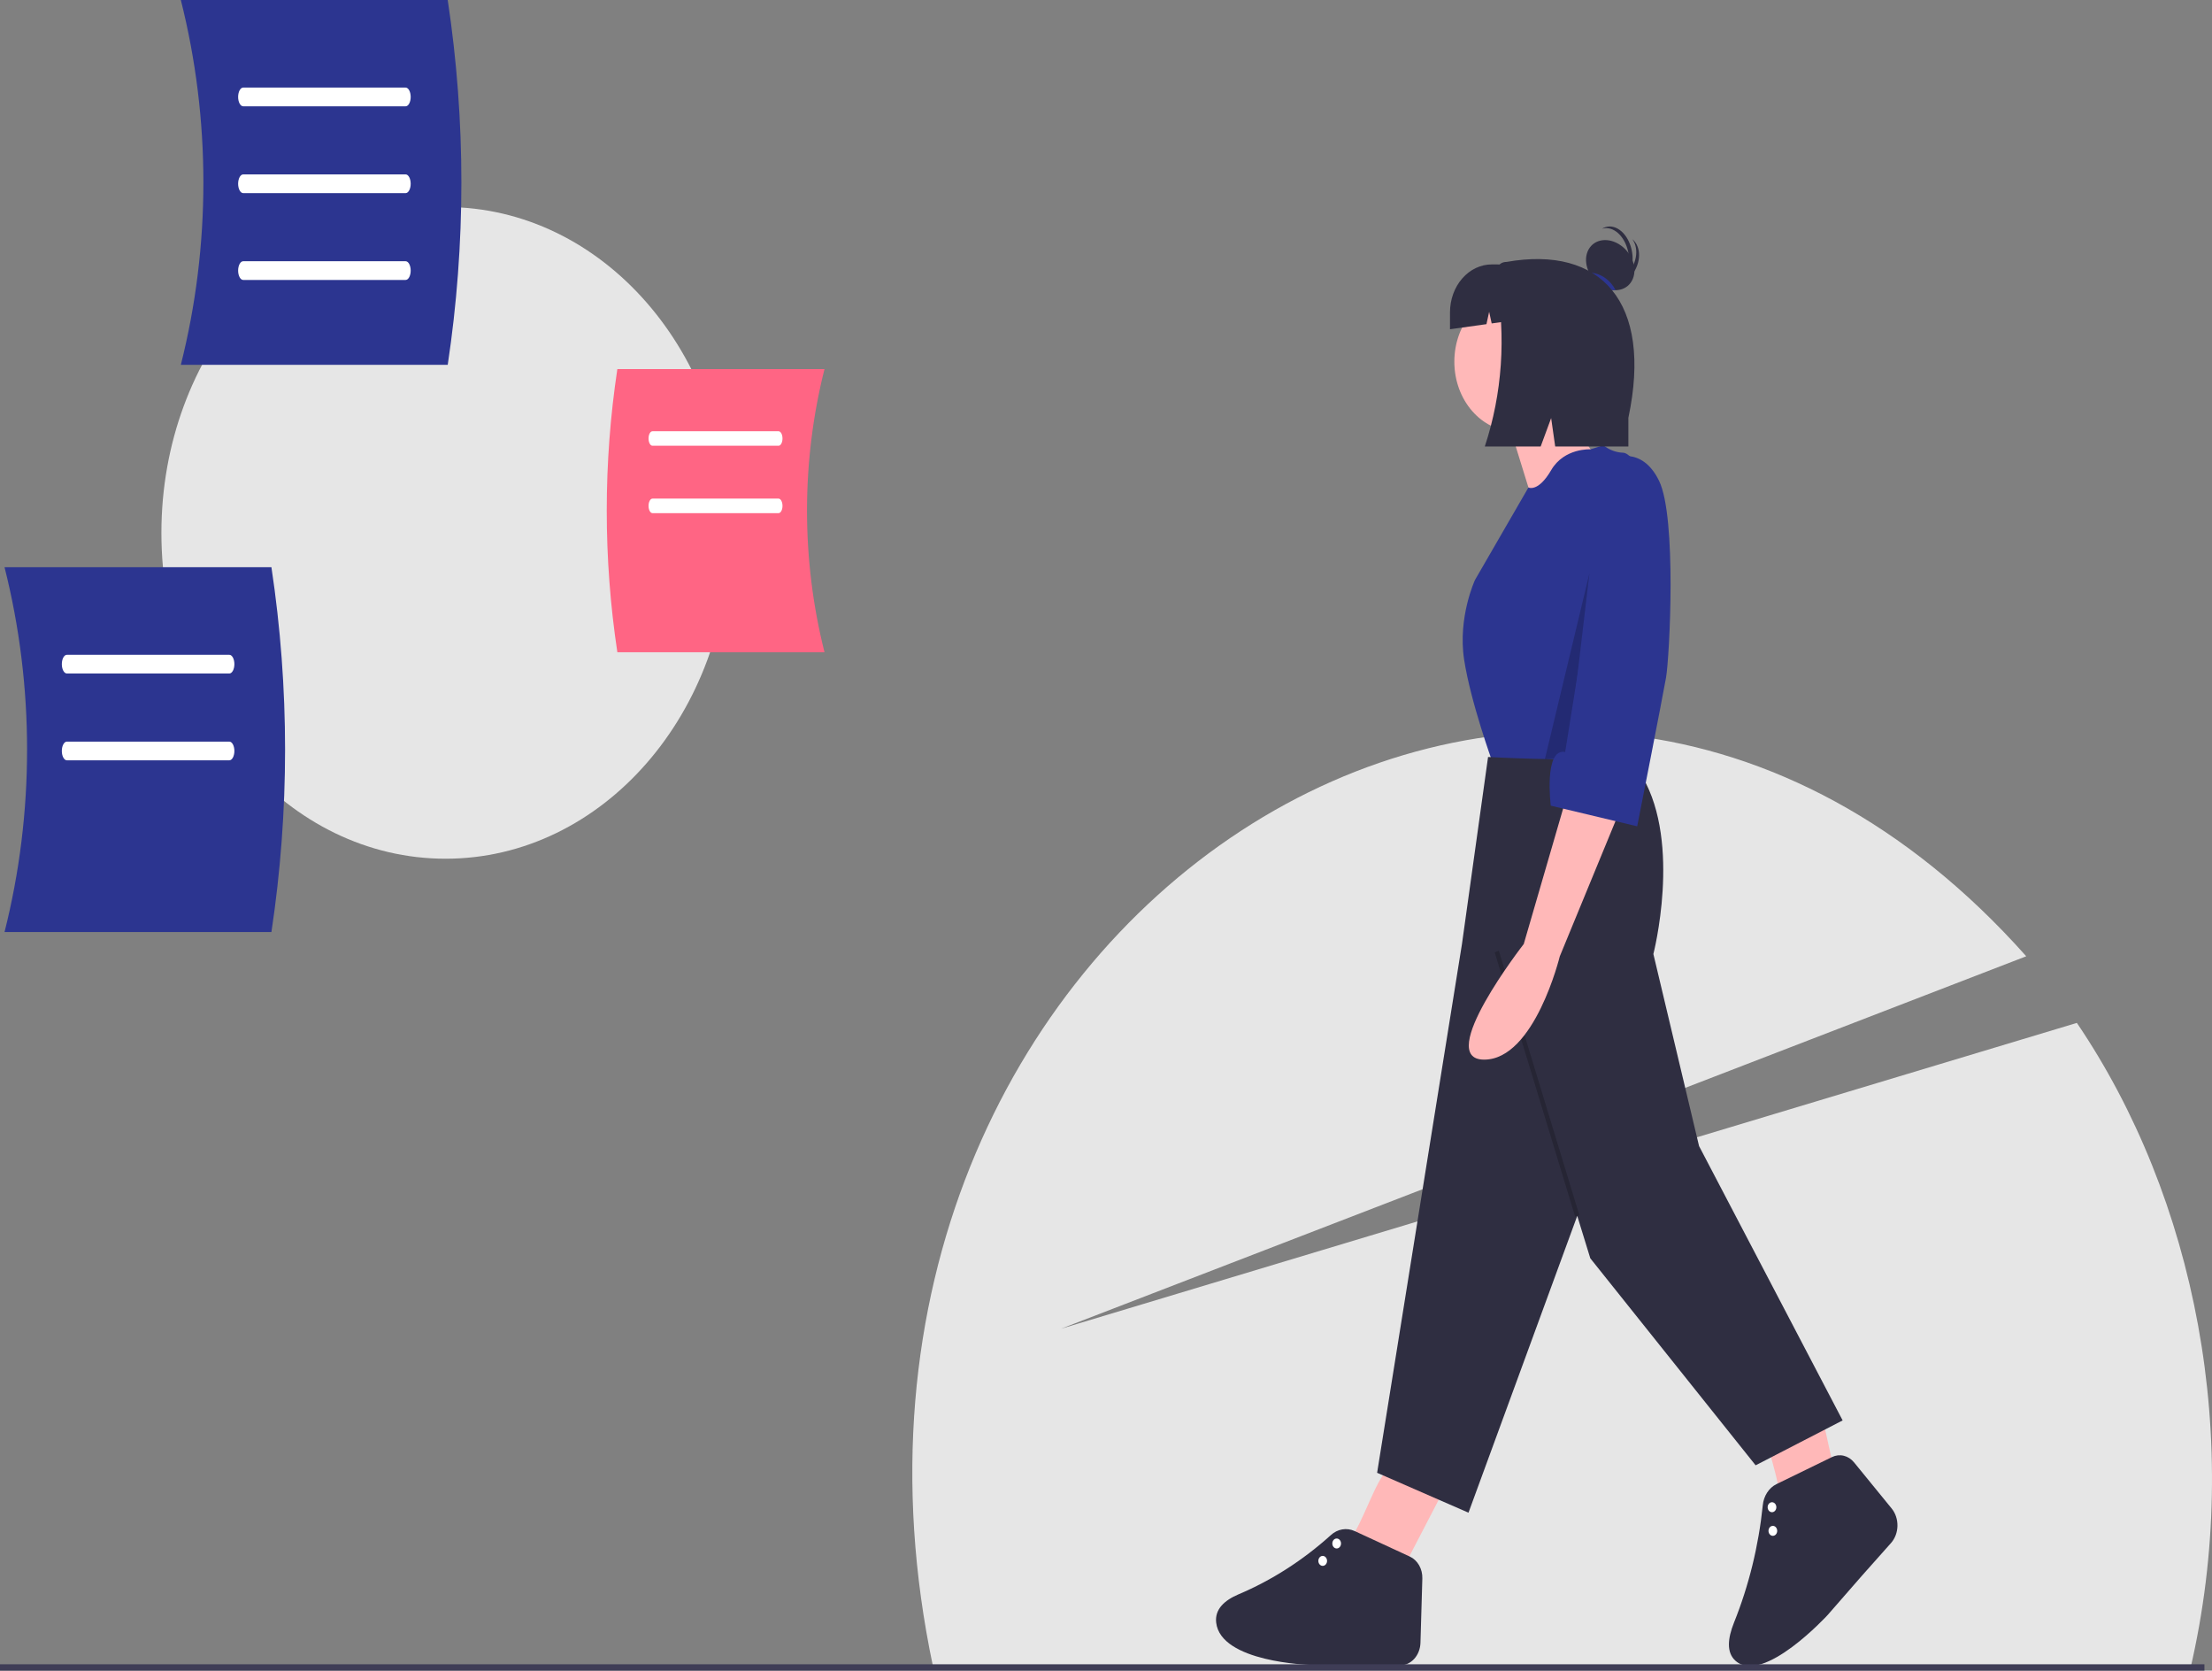 <svg width="298" height="225" viewBox="0 0 298 225" fill="none" xmlns="http://www.w3.org/2000/svg">
<rect x="0" y="0" width="298" height="225" fill="#808080" stroke="none"/>
<g clip-path="url(#clip0)">
<path d="M295.079 224.773C302.299 193.822 295.735 161.269 279.795 137.764L142.949 178.952L272.974 128.79C208.377 56.172 104.554 124.473 125.697 224.452L295.079 224.773Z" fill="#E6E6E6"/>
<path d="M60.03 115.652C81.175 115.652 98.316 96.005 98.316 71.769C98.316 47.532 81.175 27.885 60.03 27.885C38.886 27.885 21.744 47.532 21.744 71.769C21.744 96.005 38.886 115.652 60.03 115.652Z" fill="#E6E6E6"/>
<path d="M111.078 87.843H83.17C81.265 75.224 81.265 62.322 83.17 49.703H111.078C107.934 62.161 107.934 75.385 111.078 87.843Z" fill="#FF6584"/>
<path d="M104.886 60.033H87.903C87.61 60.033 87.372 59.596 87.372 59.055C87.372 58.514 87.61 58.077 87.903 58.077H104.886C105.179 58.077 105.417 58.514 105.417 59.055C105.417 59.596 105.179 60.033 104.886 60.033Z" fill="white"/>
<path d="M104.886 69.11H87.903C87.61 69.11 87.372 68.672 87.372 68.131C87.372 67.591 87.61 67.153 87.903 67.153H104.886C105.179 67.153 105.417 67.591 105.417 68.131C105.417 68.672 105.179 69.11 104.886 69.11Z" fill="white"/>
<path d="M24.362 49.137H60.317C62.771 32.879 62.771 16.258 60.317 0H24.362C28.413 16.05 28.413 33.087 24.362 49.137Z" fill="#2C3590"/>
<path d="M54.644 14.316H32.765C32.387 14.316 32.081 13.753 32.081 13.056C32.081 12.359 32.387 11.795 32.765 11.795H54.644C55.022 11.795 55.328 12.359 55.328 13.056C55.328 13.753 55.022 14.316 54.644 14.316Z" fill="white"/>
<path d="M54.644 26.009H32.765C32.387 26.009 32.081 25.446 32.081 24.749C32.081 24.052 32.387 23.488 32.765 23.488H54.644C55.022 23.488 55.328 24.052 55.328 24.749C55.328 25.446 55.022 26.009 54.644 26.009Z" fill="white"/>
<path d="M54.644 37.703H32.765C32.387 37.703 32.081 37.139 32.081 36.442C32.081 35.746 32.387 35.182 32.765 35.182H54.644C55.022 35.182 55.328 35.746 55.328 36.442C55.328 37.139 55.022 37.703 54.644 37.703Z" fill="white"/>
<path d="M0.611 125.528H36.566C39.019 109.27 39.019 92.649 36.566 76.391H0.611C4.661 92.441 4.661 109.478 0.611 125.528Z" fill="#2C3590"/>
<path d="M30.893 90.707H9.013C8.636 90.707 8.33 90.143 8.33 89.446C8.33 88.749 8.636 88.186 9.013 88.186H30.893C31.27 88.186 31.576 88.749 31.576 89.446C31.576 90.143 31.27 90.707 30.893 90.707Z" fill="white"/>
<path d="M30.893 102.4H9.013C8.636 102.4 8.33 101.836 8.33 101.139C8.33 100.443 8.636 99.879 9.013 99.879H30.893C31.27 99.879 31.576 100.443 31.576 101.139C31.576 101.836 31.27 102.4 30.893 102.4Z" fill="white"/>
<path d="M189.133 211.017L194.317 201.042L186.991 197.683L186.32 198.666C184.642 201.123 183.144 206.315 181.106 208.334" fill="#FFB8B8"/>
<path d="M191.617 212.592L191.364 221.256C191.34 222.073 191.038 222.848 190.523 223.414C190.007 223.98 189.319 224.292 188.605 224.284L182.888 224.219H176.441C176.441 224.219 164.426 223.883 163.84 218.509C163.644 216.717 164.979 215.523 166.846 214.727C171.331 212.83 175.53 210.138 179.288 206.751C179.733 206.342 180.265 206.076 180.83 205.98C181.394 205.884 181.971 205.961 182.501 206.204L189.943 209.644C190.452 209.879 190.886 210.289 191.185 210.816C191.485 211.343 191.635 211.963 191.617 212.592Z" fill="#2F2E41"/>
<path d="M178.194 210.891C178.517 210.891 178.78 210.591 178.78 210.22C178.78 209.849 178.517 209.548 178.194 209.548C177.87 209.548 177.608 209.849 177.608 210.22C177.608 210.591 177.87 210.891 178.194 210.891Z" fill="white"/>
<path d="M180.076 208.549C180.4 208.549 180.662 208.248 180.662 207.877C180.662 207.506 180.4 207.205 180.076 207.205C179.753 207.205 179.49 207.506 179.49 207.877C179.49 208.248 179.753 208.549 180.076 208.549Z" fill="white"/>
<path d="M247.064 197.872L244.576 186.616L237.324 190.179L237.455 191.418C237.785 194.516 239.929 199.401 239.733 202.48" fill="#FFB8B8"/>
<path d="M249.782 196.959L254.841 203.159C255.36 203.795 255.641 204.638 255.625 205.509C255.608 206.38 255.295 207.209 254.752 207.818L250.793 212.268L246.234 217.493C246.234 217.493 237.531 226.994 233.801 223.669C232.558 222.56 232.765 220.634 233.594 218.558C235.608 213.549 236.92 208.208 237.481 202.73C237.541 202.112 237.742 201.522 238.066 201.022C238.389 200.522 238.822 200.129 239.321 199.884L246.805 196.237C247.306 195.993 247.86 195.931 248.392 196.06C248.925 196.189 249.41 196.503 249.782 196.959Z" fill="#2F2E41"/>
<path d="M238.837 206.846C239.161 206.846 239.423 206.545 239.423 206.174C239.423 205.803 239.161 205.502 238.837 205.502C238.513 205.502 238.251 205.803 238.251 206.174C238.251 206.545 238.513 206.846 238.837 206.846Z" fill="white"/>
<path d="M238.723 203.663C239.047 203.663 239.309 203.362 239.309 202.991C239.309 202.62 239.047 202.32 238.723 202.32C238.399 202.32 238.137 202.62 238.137 202.991C238.137 203.362 238.399 203.663 238.723 203.663Z" fill="white"/>
<path d="M203.109 56.605L206.332 67.017L214.831 61.307C214.831 61.307 210.435 55.261 210.728 51.902L203.109 56.605Z" fill="#FFB8B8"/>
<path d="M204.134 58.116C208.666 58.116 212.34 53.905 212.34 48.711C212.34 43.517 208.666 39.306 204.134 39.306C199.603 39.306 195.929 43.517 195.929 48.711C195.929 53.905 199.603 58.116 204.134 58.116Z" fill="#FFB8B8"/>
<path d="M216.003 59.964L214.284 60.514C214.284 60.514 210.728 60.3 208.97 63.323C207.211 66.346 205.911 65.655 205.911 65.655L198.713 78.102C198.713 78.102 196.368 83.141 197.248 88.851C198.127 94.561 201.057 102.623 201.057 102.623C201.057 102.623 219.813 104.638 220.399 103.631C220.985 102.623 220.399 95.905 220.399 95.905L222.743 66.01C222.743 66.01 220.106 60.971 218.64 60.971C217.695 60.935 216.779 60.585 216.003 59.964Z" fill="#2C3590"/>
<path d="M221.864 101.615C221.864 101.615 216.882 101.279 214.831 101.951C212.779 102.623 200.471 101.951 200.471 101.951L196.955 127.144L185.525 198.355L197.834 203.729L212.486 163.757L214.245 169.467L236.517 197.347L248.239 191.301L228.897 154.352L222.743 128.487C222.743 128.487 226.553 113.708 221.278 104.638L221.864 101.615Z" fill="#2F2E41"/>
<path opacity="0.2" d="M201.92 128.041L201.367 128.262L212.21 163.868L212.763 163.646L201.92 128.041Z" fill="black"/>
<path d="M219.337 33.866C218.87 31.749 217.31 30.375 215.852 30.798C215.835 30.803 215.82 30.811 215.804 30.816C215.969 30.711 216.145 30.63 216.328 30.577C217.786 30.155 219.346 31.528 219.813 33.645C220.275 35.737 219.493 37.77 218.067 38.225C219.184 37.514 219.744 35.713 219.337 33.866Z" fill="#2F2E41"/>
<path d="M218.993 37.16C220.464 35.773 220.882 33.569 219.927 32.238C219.916 32.223 219.903 32.21 219.892 32.196C220.046 32.322 220.184 32.47 220.304 32.637C221.26 33.968 220.841 36.172 219.37 37.559C217.916 38.93 215.979 38.988 215.012 37.702C216.049 38.558 217.71 38.37 218.993 37.16Z" fill="#2F2E41"/>
<path d="M219.85 37.812C220.649 36.352 219.99 34.228 218.377 33.067C216.763 31.906 214.807 32.148 214.008 33.608C213.208 35.068 213.868 37.192 215.481 38.353C217.094 39.514 219.05 39.272 219.85 37.812Z" fill="#2F2E41"/>
<path d="M214.095 36.726C214.867 36.727 215.624 36.981 216.273 37.46C216.844 37.864 217.32 38.422 217.659 39.086C216.887 39.086 216.131 38.832 215.481 38.353C214.91 37.949 214.434 37.39 214.095 36.726Z" fill="#2C3590"/>
<path d="M202.963 35.275C201.718 35.275 201.327 36.541 201.564 37.869C202.915 45.306 202.383 53.03 200.032 60.132H207.56L208.97 56.308L209.516 60.132H219.373V56.276C222.691 40.656 215.655 33.034 202.963 35.275Z" fill="#2F2E41"/>
<path d="M201.729 35.611H200.972C200.233 35.611 199.501 35.778 198.818 36.102C198.135 36.426 197.514 36.901 196.992 37.501C196.469 38.1 196.054 38.811 195.771 39.594C195.488 40.377 195.343 41.216 195.343 42.063V44.344L200.255 43.658L200.618 41.993L200.959 43.559L207.358 42.665V42.063C207.358 41.216 207.212 40.377 206.929 39.594C206.647 38.811 206.232 38.1 205.709 37.501C205.186 36.901 204.566 36.426 203.883 36.102C203.2 35.778 202.468 35.611 201.729 35.611Z" fill="#2F2E41"/>
<path opacity="0.2" d="M214.133 77.19L211.202 102.046L208.129 102.23L214.133 77.19Z" fill="black"/>
<path d="M211.103 107.117L205.28 127.139C205.28 127.139 193.15 142.711 199.943 142.711C206.736 142.711 210.132 128.807 210.132 128.807L218.381 108.785L211.103 107.117Z" fill="#FFB8B8"/>
<path d="M217.168 61.79C217.168 61.79 221.115 59.832 223.511 64.761C225.907 69.691 224.931 88.486 224.446 91.266C223.961 94.047 220.564 111.288 220.564 111.288L208.919 108.507C208.919 108.507 207.949 100.721 210.86 101.277L217.168 61.79Z" fill="#2C3590"/>
<path d="M296.981 224.141H0V225H296.981V224.141Z" fill="#3F3D56"/>
</g>
<defs>
<clipPath id="clip0">
<rect width="298" height="225" fill="white"/>
</clipPath>
</defs>
</svg>
